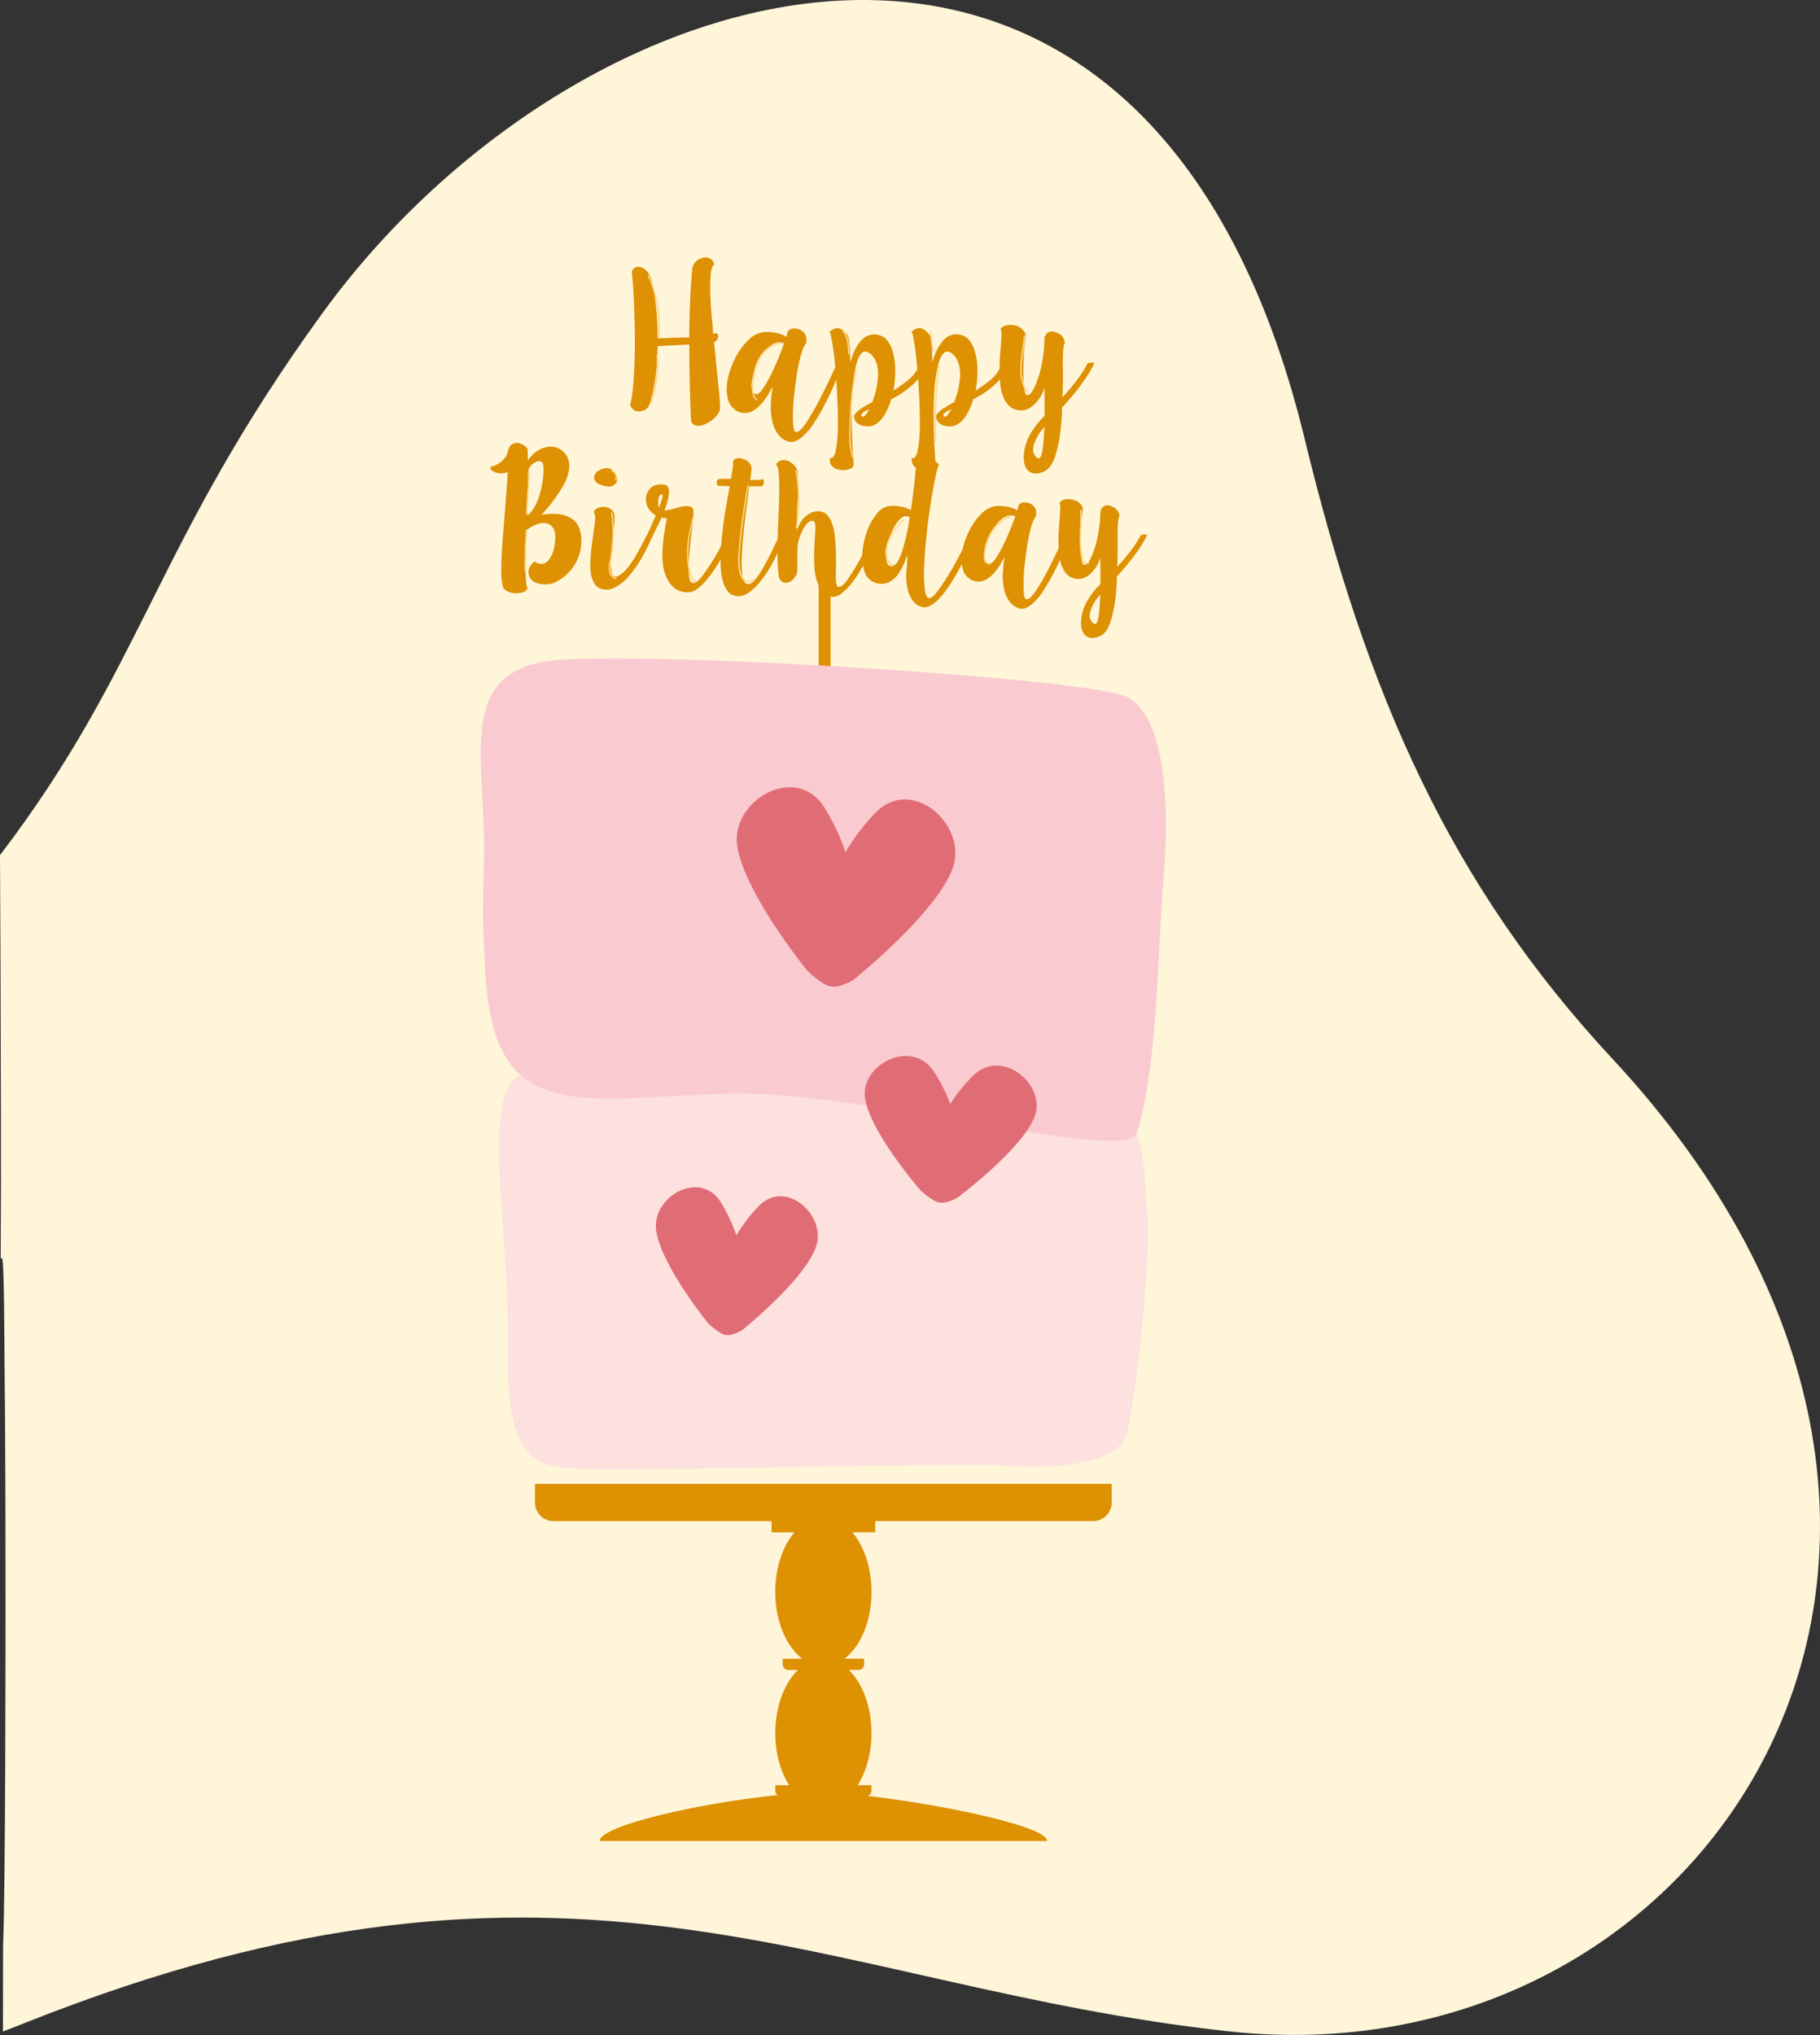 <svg id="Capa_1" data-name="Capa 1" xmlns="http://www.w3.org/2000/svg" xmlns:xlink="http://www.w3.org/1999/xlink" viewBox="0 0 897.79 1003.73"><rect x="0" y="0" width="897.79" height="1003.73" fill="#333333" stroke="none"/><defs><style>.cls-1{fill:none;}.cls-2{fill:#fff5d9;}.cls-3{clip-path:url(#clip-path);}.cls-4{fill:#dd9103;}.cls-5{fill:#fed88a;}.cls-6{fill:#fce1de;}.cls-6,.cls-7{fill-rule:evenodd;}.cls-7{fill:#f9cbd1;}.cls-8{fill:#e06d76;}</style><clipPath id="clip-path" transform="translate(0.16 -77.77)"><rect class="cls-1" x="236.99" y="204.77" width="338" height="781"/></clipPath></defs><path class="cls-2" d="M795.24,600C715,513.75,674.07,420.5,643.38,294.07,566-24.77,286.19,56.91,158.88,232.24,76,346.39,71,406.23-.16,499.54c.25,40.23.34,80.82.34,86.89,0,7.57.31,65.46,0,112l.67,0c1.08,0,1.16,45.4,1.22,50.37.46,40.54.48,81.09.5,121.63,0,11.44,0,139.1-1.21,166.74q0,21.3-.07,42.61,5.06-1.92,10.1-3.94c271.89-108.53,393.34-17.82,595.14,3.91C844.94,1105.47,1016.38,837.83,795.24,600Z" transform="translate(0.16 -77.77)"/><g class="cls-3"><path class="cls-4" d="M403.68,508.55h5.88V348.44h-5.88Z" transform="translate(0.16 -77.77)"/><path class="cls-4" d="M352.63,242.06c1,.12,1.49.61,1.49,1.47a2.5,2.5,0,0,1-.09.66,3.05,3.05,0,0,1-2,2.31c.05.67.14,1.33.25,2,.32,3.2.62,6.31.9,9.35q.9,8.36,1.48,14.55c.22,2.59.32,4.55.32,5.86a11.08,11.08,0,0,1-.08,1.73,5.56,5.56,0,0,1-1.06,2.15A11.26,11.26,0,0,1,352,284.2a15.25,15.25,0,0,1-4.64,2.89,8.11,8.11,0,0,1-3,.73,5,5,0,0,1-1.58-.25,4.58,4.58,0,0,1-1.24-.74,5.08,5.08,0,0,1-.83-1.49q-.48-10.84-.74-24.48c-.06-3.91-.08-7.74-.08-11.5v-1.65c-2.69.1-5.56.24-8.64.41q-3.69.16-7,.41-.15,6.21-.73,12.08a78,78,0,0,1-3.38,16.87.3.3,0,0,0-.08.16,4.79,4.79,0,0,1-2.63,2.57,6.24,6.24,0,0,1-2.38.48,5.93,5.93,0,0,1-1.73-.24,4,4,0,0,1-1.48-1.08,4.26,4.26,0,0,1-1.15-1.82,52,52,0,0,0,1.31-7.94c.33-3.25.57-6.86.74-10.83q.33-7.2.25-15.3t-.41-16q-.16-4.14-.41-8.11c-.16-2.65-.44-5.15-.66-7.52.6-1.66,1.62-2.48,3-2.48a5.26,5.26,0,0,1,1.57.25c2.3.77,4.06,2.83,5.26,6.2a106.23,106.23,0,0,1,1.89,11.49c.49,4,.8,8,.9,12,.06,1.81.08,3.61.08,5.36l1.9-.08q3.45-.16,6.9-.25l6.83-.16c0-3.31.05-6.56.16-9.77q.17-6.94.49-13.15t.91-11.22a6.17,6.17,0,0,1,1.22-2.72,6.24,6.24,0,0,1,2.34-1.83,7.36,7.36,0,0,1,3-.74,4.21,4.21,0,0,1,2.16.57,3.62,3.62,0,0,1,1.24,1.16,3.45,3.45,0,0,1,.74,1.82c-.9.59-1.48,2.35-1.72,5.28a94.31,94.31,0,0,0-.08,10.5q.07,3.31.41,7.11c.19,2.49.41,5,.66,7.61.11,1.22.19,2.46.25,3.73A8.26,8.26,0,0,0,352.63,242.06Z" transform="translate(0.16 -77.77)"/><path class="cls-4" d="M388.16,242.23c.32-1.6,1.4-2.4,3.2-2.4h.9A6,6,0,0,1,397.2,243a6,6,0,0,1,.48,2.07,5.63,5.63,0,0,1-.41,2.4q-1.39,1.45-2.79,7.19t-2.23,12.57q-.4,3-.73,5.86c-.17,1.95-.3,3.8-.42,5.62a72.86,72.86,0,0,0,0,8.36c.17,2.26.58,3.49,1.24,3.72,1.2.38,3-1.16,5.26-4.63a132.73,132.73,0,0,0,6.91-12q2.3-4.53,4.44-9t3.45-7.61a4.67,4.67,0,0,1,1.73-.33,7.55,7.55,0,0,1,1.64.17L412,266q-2.22,5.3-5,10.67a109,109,0,0,1-5.75,9.93,28.68,28.68,0,0,1-6.17,7,11,11,0,0,1-3.29,1.9,5.35,5.35,0,0,1-1.64.25,4.85,4.85,0,0,1-1.56-.25,9.3,9.3,0,0,1-4.53-3.06,14.66,14.66,0,0,1-2.63-4.71,28.77,28.77,0,0,1-1.31-10.67,73.07,73.07,0,0,1,.82-8.35,10.24,10.24,0,0,0-1.48,2.48,32.18,32.18,0,0,1-3.29,4.89,22.12,22.12,0,0,1-2.47,2.56,13.46,13.46,0,0,1-2.87,2,8.41,8.41,0,0,1-4,.83,7.64,7.64,0,0,1-4.43-1.65,8.69,8.69,0,0,1-2.64-3,13.46,13.46,0,0,1-1.23-4.05,15.65,15.65,0,0,1-.25-2.82,28,28,0,0,1,.83-6.44,41.22,41.22,0,0,1,3.71-9.67,32.39,32.39,0,0,1,5.92-8.11,13.15,13.15,0,0,1,7.16-4.05,12.62,12.62,0,0,1,2.22-.16,24.48,24.48,0,0,1,2.71.16,19.07,19.07,0,0,1,4.93,1.18,6.52,6.52,0,0,1,2,1.16C387.88,243.27,388.05,242.67,388.16,242.23Zm-3.79,4.39a6.53,6.53,0,0,0-3,.75,12.91,12.91,0,0,0-4.44,3.8,33.53,33.53,0,0,0-3.53,5.86,29.33,29.33,0,0,0-2.72,9.35q-.57,4.55,1.65,5.7,1.49.75,3.7-2.39a55.38,55.38,0,0,0,4.44-7.78,123.92,123.92,0,0,0,5-11.74c.44-1.16.8-2.18,1.07-3.06a5.15,5.15,0,0,0-2.22-.5Z" transform="translate(0.16 -77.77)"/><path class="cls-4" d="M453,258.53a7.71,7.71,0,0,1,2-.25,2.93,2.93,0,0,1,1.4.25,23.35,23.35,0,0,1-5.24,7.93,42.57,42.57,0,0,1-7.32,5.79q-2.19,1.32-4.37,2.48a37,37,0,0,1-2.87,6.95q-2.55,4.54-6.09,5.95a7.82,7.82,0,0,1-3,.42,7.94,7.94,0,0,1-3.78-.92,6.15,6.15,0,0,1-1.64-1.32,4.73,4.73,0,0,1-.91-2.15,2.27,2.27,0,0,1,.09-1,2.42,2.42,0,0,1,.49-.85,12.57,12.57,0,0,1,2.14-2,54.62,54.62,0,0,1,6.24-3.72c.44-1.22.88-2.51,1.32-3.91a43.93,43.93,0,0,0,1.4-7.28,20.28,20.28,0,0,0-.33-6.86,13.2,13.2,0,0,0-1.45-3.64,7.7,7.7,0,0,0-2.64-2.65q-5.1-3.23-7.31,11.41t-.17,44.25a3.2,3.2,0,0,1-2.39,1.82,9.18,9.18,0,0,1-2.71.41,13.94,13.94,0,0,1-1.45-.08,9.94,9.94,0,0,1-2.22-.58,6.08,6.08,0,0,1-1.81-1.24,4.31,4.31,0,0,1-1.07-1.74,5.66,5.66,0,0,1,0-2.39q1.65.57,2.55-2.57a48,48,0,0,0,1.15-8.6c.11-1.93.17-4,.16-6.28s0-4.58-.08-6.95q-.26-8.19-.9-16.54t-1.46-13.9l-.91-4.94a4.83,4.83,0,0,0-.82-2.23,5.9,5.9,0,0,1,3.88-2,3.09,3.09,0,0,1,1.24.25,8.8,8.8,0,0,1,4.19,3.91,40.46,40.46,0,0,1,.82,6.94c.05,2.7.11,4.55.17,5.54a13.49,13.49,0,0,0,.82-2.39A25.05,25.05,0,0,1,422.3,249a22.43,22.43,0,0,1,1.81-2.64,12.84,12.84,0,0,1,2.3-2.24,8.59,8.59,0,0,1,8.14-.66,7.66,7.66,0,0,1,3.13,2.48,14,14,0,0,1,2.13,4A30.73,30.73,0,0,1,441.44,260a49.87,49.87,0,0,1-.91,10.42q3.71-2.39,7.08-5A18.26,18.26,0,0,0,453,258.53Zm-25.82,21.75a8.5,8.5,0,0,0-2.05,1.41c-.45.43-.53.85-.25,1.24q.81,1.4,3-2c.27-.44.52-.88.74-1.32-.5.22-1,.43-1.4.65Z" transform="translate(0.16 -77.77)"/><path class="cls-4" d="M493.48,258.53a7.79,7.79,0,0,1,2-.25,2.78,2.78,0,0,1,1.39.25,23.3,23.3,0,0,1-5.26,7.94,42.5,42.5,0,0,1-7.31,5.79c-1.48.88-2.94,1.7-4.37,2.48a36.38,36.38,0,0,1-2.88,6.95q-2.55,4.53-6.09,5.95a7.82,7.82,0,0,1-3,.42,7.94,7.94,0,0,1-3.78-.92,6.15,6.15,0,0,1-1.64-1.32,4.73,4.73,0,0,1-.91-2.15,2.27,2.27,0,0,1,.09-1,2.34,2.34,0,0,1,.49-.85,12.57,12.57,0,0,1,2.14-2,57,57,0,0,1,6.24-3.72c.44-1.22.88-2.51,1.32-3.91a43.93,43.93,0,0,0,1.4-7.28,20.28,20.28,0,0,0-.33-6.86,13.27,13.27,0,0,0-1.48-3.64,7.58,7.58,0,0,0-2.63-2.65q-5.1-3.23-7.32,11.41t-.16,44.25a3.22,3.22,0,0,1-2.39,1.82,9.23,9.23,0,0,1-2.71.41,14.13,14.13,0,0,1-1.46-.08,10.08,10.08,0,0,1-2.22-.58,6.21,6.21,0,0,1-1.81-1.24,4.4,4.4,0,0,1-1.06-1.74,5.66,5.66,0,0,1,0-2.39q1.64.57,2.54-2.57a47.16,47.16,0,0,0,1.15-8.6c.12-1.93.17-4,.17-6.28s0-4.58-.11-6.94q-.25-8.19-.91-16.54t-1.45-13.9l-.83-5a4.79,4.79,0,0,0-.83-2.23,5.92,5.92,0,0,1,3.89-2,3.08,3.08,0,0,1,1.23.25,8.78,8.78,0,0,1,4.2,3.91,40.46,40.46,0,0,1,.82,6.94c.05,2.7.11,4.55.16,5.54a12.73,12.73,0,0,0,.82-2.39,25.66,25.66,0,0,1,2.22-4.89,23.71,23.71,0,0,1,1.81-2.64,12.9,12.9,0,0,1,2.31-2.24,8.56,8.56,0,0,1,8.13-.66,7.53,7.53,0,0,1,3.13,2.48,14,14,0,0,1,2.14,4A31,31,0,0,1,482,260a50.54,50.54,0,0,1-.9,10.42q3.69-2.39,7.07-5A18.06,18.06,0,0,0,493.48,258.53Zm-25.81,21.75a8.76,8.76,0,0,0-2.06,1.41c-.44.43-.52.85-.25,1.24q.83,1.4,3-2c.28-.44.52-.88.75-1.32-.5.22-1,.43-1.4.65Z" transform="translate(0.16 -77.77)"/><path class="cls-4" d="M505.82,243.4q-.42,3.3-.74,6.86c-.16,2.37-.28,4.69-.33,6.95a84.69,84.69,0,0,0,.17,10.92c.27,3,.81,4.54,1.63,4.54q1.79.09,3.74-4.22a49.62,49.62,0,0,0,3.26-10.17q.66-3.3,1.06-6.7a54.65,54.65,0,0,0,.42-6.53,5.61,5.61,0,0,1,.57-2,3.4,3.4,0,0,1,1.23-1.24q2.14-1.23,5.11.42a5.71,5.71,0,0,1,3.2,4.88c-.27.11-.48.55-.57,1.32s-.23,1.77-.33,3c-.12,2.37-.14,5.41-.09,9.1s0,7.75-.16,12a10.32,10.32,0,0,1-.08,1.24c.87-1,1.77-2,2.72-3.06q2.86-3.3,5.42-6.78a47.11,47.11,0,0,0,4.27-7,11.47,11.47,0,0,1,1.65-.33,3.92,3.92,0,0,1,1.73.25,53.65,53.65,0,0,1-4.61,7.94q-2.72,3.9-5.67,7.53-2.88,3.39-5.68,6.53V281q-.24,4.31-.66,8.44a65.78,65.78,0,0,1-2.71,13.31q-1.89,5.79-5.43,7.52a9.88,9.88,0,0,1-4.15,1.08h-.41a5.18,5.18,0,0,1-3.26-1.41q-2.46-2.24-2.29-7.36a24.44,24.44,0,0,1,3.43-11,43.24,43.24,0,0,1,6.84-8.68q.09-4.4,0-8.27v-5.8a18.21,18.21,0,0,1-1.72,4.13,19.34,19.34,0,0,1-3.88,4.8,11,11,0,0,1-2.72,1.74,6.88,6.88,0,0,1-3,.66,8.93,8.93,0,0,1-5.43-1.58,10.5,10.5,0,0,1-3.28-4.39,19.73,19.73,0,0,1-1.73-6.34,65.66,65.66,0,0,1-.41-7.28v-.25c0-1.66,0-3.28.09-4.88s.21-3.19.32-4.63q.33-4.14.49-7.11c.11-1.93-.05-3.09-.49-3.48.72-1.37,2.26-2.09,4.64-2.15h.08a7.81,7.81,0,0,1,7.12,3.39A4.41,4.41,0,0,1,505.82,243.4Zm5.26,50.69q-2.55,5.13-1.15,7.61t2.55,2.07c.65-.28,1.16-1.44,1.56-3.48a68.23,68.23,0,0,0,.73-7.28c.12-1.48.2-3.05.26-4.71a27.13,27.13,0,0,0-3.95,5.78Z" transform="translate(0.16 -77.77)"/><path class="cls-4" d="M250.41,300.27a5,5,0,0,1,1.07-2.48,3.36,3.36,0,0,1,1.69-1.23,4.07,4.07,0,0,1,1.54-.31,6,6,0,0,1,2.38.54,6.58,6.58,0,0,1,3,2.39c.05.62.08,1.4.08,2.33s.08,2,.08,3.47a13.48,13.48,0,0,1,4.22-4.48,12.61,12.61,0,0,1,6.46-2.39,9,9,0,0,1,7.22,2.86,8.84,8.84,0,0,1,2.15,3.86,11.65,11.65,0,0,1,.24,4.4,23.11,23.11,0,0,1-3.54,9.19,69.75,69.75,0,0,1-5.61,8.12c-1,1.24-1.87,2.29-2.69,3.17l-1.69,2a32,32,0,0,1,5.61-.49,16.45,16.45,0,0,1,7.23,1.32,10.42,10.42,0,0,1,3.39,2.16,8.52,8.52,0,0,1,2.31,3.56,19.3,19.3,0,0,1,1.08,6.35,22.83,22.83,0,0,1-12.07,19.95,12.39,12.39,0,0,1-11.68,0,6,6,0,0,1-2.31-4.1c-.3-1.8.67-3.74,2.91-5.8a5.87,5.87,0,0,0,3,1.23,3.63,3.63,0,0,0,2.46-.54,5.68,5.68,0,0,0,2.08-2.08,14.31,14.31,0,0,0,1.54-3.08,22.69,22.69,0,0,0,1.15-6.73,9.73,9.73,0,0,0-.84-5q-2.24-3.48-6.84-2.47a15.8,15.8,0,0,0-6.38,3.25c-.16,4.07-.28,7.93-.39,11.59-.15,4.64-.18,8.43-.07,11.37a35.63,35.63,0,0,0,.3,3.86c.16,1,.39,1.55.7,1.7a3.83,3.83,0,0,1-2.77,2.24,9.27,9.27,0,0,1-2.77.39c-.51,0-1.05,0-1.61-.07a9.9,9.9,0,0,1-2.91-.93,5.94,5.94,0,0,1-2.08-1.78,30,30,0,0,1-.92-8q0-5.19.39-11.75.22-3.48.53-7.27l.62-7.58q.48-5.94.92-11.75t.69-10.74a7.59,7.59,0,0,1-8.15-1,1.13,1.13,0,0,1-.27-.34,1.3,1.3,0,0,1-.11-.43.68.68,0,0,1,.08-.31,1.41,1.41,0,0,1,.3-.46,1.55,1.55,0,0,1,.46-.31c.87.05,2.26-.6,4.15-1.95A9,9,0,0,0,250.41,300.27Zm9.84,22.34q-.17,4.72-.32,9.36l.32-.24a9.54,9.54,0,0,0,2.07-2.09,17.58,17.58,0,0,0,2.38-4.17,37,37,0,0,0,1.69-5,44.9,44.9,0,0,0,1.54-9.2c.15-2.93,0-4.69-.54-5.26q-1.38-1.62-3.92,0a6.67,6.67,0,0,0-3.12,3.94Q260.4,315.89,260.25,322.61Z" transform="translate(0.16 -77.77)"/><path class="cls-4" d="M303,332.89a38,38,0,0,1-.23,4.89q-.39,3.32-.84,7.19c-.16,1.34-.31,2.7-.47,4.1s-.2,2.65-.3,3.94a36.8,36.8,0,0,0,.15,6c.15,1.7.64,2.7,1.46,3a2.89,2.89,0,0,0,2.61-.46,12.89,12.89,0,0,0,2.91-2.4,48,48,0,0,0,5.61-8q2.85-4.95,4.92-9.28a12,12,0,0,1,1.46-.23,2.48,2.48,0,0,1,1.38.46,62.44,62.44,0,0,1-2.69,6,69.3,69.3,0,0,1-3.69,6.64,45.83,45.83,0,0,1-2.84,4.18,43,43,0,0,1-3.08,3.78,23.46,23.46,0,0,1-6.31,4.89,9,9,0,0,1-4.08,1,8.67,8.67,0,0,1-2.53-.38,5.81,5.81,0,0,1-3.4-2.63,12.62,12.62,0,0,1-1.62-4.49,28.39,28.39,0,0,1-.38-4.79,10.8,10.8,0,0,1,.08-1.39q.07-3.33.48-6.73.76-6.34,1.54-11.59t-.46-6q.54-2.25,3.69-2.71c.41-.05.82-.07,1.23-.08a5.71,5.71,0,0,1,2.16.36,5.55,5.55,0,0,1,1.86,1.16,3.63,3.63,0,0,1,1.08,1.46A7,7,0,0,1,303,332.89ZM304.37,314v.23a3.28,3.28,0,0,1-1.31,2.4,4.3,4.3,0,0,1-2.69,1.16h-.15a12.74,12.74,0,0,1-4.62-1.16,3.67,3.67,0,0,1-2.69-3.17v-.23a3.93,3.93,0,0,1,2.15-3.25,8.44,8.44,0,0,1,4.16-1.32h.23a4.61,4.61,0,0,1,3.3,1.78A6.62,6.62,0,0,1,304.37,314Z" transform="translate(0.16 -77.77)"/><path class="cls-4" d="M327.66,329.57a8.27,8.27,0,0,0,2.15-.31c1.45-.31,3-.7,4.61-1.16a12.94,12.94,0,0,1,4.37-.69,4.6,4.6,0,0,1,1.76.31,2.79,2.79,0,0,1,1.23,1.15q.39,1.15-.15,6.11c-.36,3.29-.82,6.91-1.23,10.83-.36,3.14-.61,6.18-.77,9.12a31.44,31.44,0,0,0,.16,7.19,5.5,5.5,0,0,0,.69,2.4,1.36,1.36,0,0,0,.49.6,1.31,1.31,0,0,0,.74.24q2,0,5.07-4.17,3.23-4.41,6-9.12,1.94-3.33,3.45-6.42t2.31-4.88a8,8,0,0,1,1.45-.16,4.51,4.51,0,0,1,1.46.24,100.36,100.36,0,0,1-4.53,9.76A71.88,71.88,0,0,1,349.85,362a32.47,32.47,0,0,1-5.39,5.72,8.52,8.52,0,0,1-5.3,2.24h-.07q-7.69-.07-11-8.66t.77-27.9a22.15,22.15,0,0,1-2.69-.31c-.57,1.24-1.15,2.47-1.77,3.71q-2.46,4.88-3.15,6.57c-.62.1-1.15.18-1.61.23a3.86,3.86,0,0,1-1.46-.31c.51-1,1.18-2.34,2-4.09s1.59-3.61,2.46-5.57c.26-.57.48-1.11.69-1.62a13.13,13.13,0,0,1-2.22-1.78,8.12,8.12,0,0,1-1.89-2.67,8.35,8.35,0,0,1-.73-3.19,7.51,7.51,0,0,1,2-5.6,6.24,6.24,0,0,1,2.76-1.69,7.41,7.41,0,0,1,2.46-.39,13.24,13.24,0,0,1,1.54.08q2.61.38,2.61,3.41a24.65,24.65,0,0,1-1.38,7c-.32.82-.63,1.65-.92,2.47Zm-1.24-7.89c-1.12-.15-1.74,1-1.84,3.42a8.49,8.49,0,0,0,.31,3.09c.35-.92.69-1.83,1-2.71C326.76,323,326.94,321.74,326.42,321.68Z" transform="translate(0.16 -77.77)"/><path class="cls-4" d="M375.85,314a1.88,1.88,0,0,1,.63.71,1.91,1.91,0,0,1,.22.91.27.27,0,0,1,0,.13.21.21,0,0,1-.06.1,2.05,2.05,0,0,1-.29,1.05,2,2,0,0,1-.79.73h-6.07q-.54,3.94-1.23,9.12-1,7.28-1.69,14.54-.62,6-.85,11.36a55.46,55.46,0,0,0,.31,8.74,11.82,11.82,0,0,0,.85,3,2.22,2.22,0,0,0,.53.85,2.37,2.37,0,0,0,.85.54q2.22.69,5.15-3.42a74.63,74.63,0,0,0,5.61-9.59q1.53-2.93,2.84-5.79c.93-1.91,1.75-3.63,2.46-5.18a10.31,10.31,0,0,1,1.46-.23,2.83,2.83,0,0,1,1.46.46q-1.85,4.49-5.23,11.36a60.57,60.57,0,0,1-7.77,12,23.38,23.38,0,0,1-6,5.27,8.52,8.52,0,0,1-4.15,1.15,7.45,7.45,0,0,1-2.15-.31,6,6,0,0,1-3.08-2.08,13,13,0,0,1-2.07-3.71,34.15,34.15,0,0,1-1.46-10.28v-1.09c0-3.94.23-7.89.64-11.81q.84-8.35,2.3-16.39c.56-3.19,1.08-6.05,1.54-8.58l-5-.16c-.92.11-1.38-.39-1.38-1.46v-.16c.05-1.13.46-1.72,1.23-1.78,1.13,0,2.23-.07,3.31-.07.82,0,1.64,0,2.45.07a11.58,11.58,0,0,1,.23-1.31c.32-1.9.54-3.48.7-4.72a4.61,4.61,0,0,0,0-2.16,2.59,2.59,0,0,1,.45-1,3.26,3.26,0,0,1,.78-.7,3.84,3.84,0,0,1,1.76-.39,7,7,0,0,1,2.91.77,5.25,5.25,0,0,1,3.31,3.87,9.64,9.64,0,0,1-.08,2c-.15,1.13-.33,2.53-.54,4.18h.93c1.18,0,2.2,0,3.07-.08A4.13,4.13,0,0,0,375.85,314Z" transform="translate(0.16 -77.77)"/><path class="cls-4" d="M382.54,306.85a6.56,6.56,0,0,1,2.07-1.78,5.21,5.21,0,0,1,1.95-.38h.38a7,7,0,0,1,4,1.95,7.88,7.88,0,0,1,2.42,3.63q.32,8.5-.07,15.08t-.39,13.84c.2-.52.69-1.55,1.45-3.1a12.49,12.49,0,0,1,3.54-4.17,11.77,11.77,0,0,1,2.77-1.55,8.27,8.27,0,0,1,3.46-.38,5.69,5.69,0,0,1,3.84,1.85,11.92,11.92,0,0,1,2.39,4.25,29.55,29.55,0,0,1,1.3,6.11c.25,2.28.42,4.6.49,7q.15,6.57,0,12c-.11,3.66.28,5.64,1.15,5.95q1.6.63,4.61-3.47,3.12-4.5,5.77-9.28,1.91-3.42,3.45-6.57t2.31-4.88a5.64,5.64,0,0,1,1.45-.38,2.42,2.42,0,0,1,1.54.61c-.56,1.3-1.46,3.24-2.69,5.8a90.42,90.42,0,0,1-4.22,8c-.82,1.44-1.69,2.89-2.62,4.33s-1.85,2.75-2.77,3.94a29,29,0,0,1-5.53,5.49,6.43,6.43,0,0,1-3.77,1.4,4.51,4.51,0,0,1-1.46-.24,8.15,8.15,0,0,1-4.18-2.93,14.85,14.85,0,0,1-2.41-4.8,26.11,26.11,0,0,1-1.16-6.25q-.22-3.42-.15-6.81.15-6.25.54-11.23t-1.12-5.18c-1.17-.16-2.28.44-3.35,1.77a19.63,19.63,0,0,0-2.67,4.8,18.59,18.59,0,0,0-1.14,3.55,12.41,12.41,0,0,0-.46,3q-.07,4.1-.15,12.2a7.62,7.62,0,0,1-2.48,3.87,4.37,4.37,0,0,1-3.8,1.31,3.11,3.11,0,0,1-1.56-.77,4.74,4.74,0,0,1-1.16-1.78,69.23,69.23,0,0,1-.69-11.51q0-6.88.23-14.08.17-3.78.31-7.42c.1-2.43.18-4.77.23-7,.1-4.12,0-7.64-.15-10.58S383.36,307.42,382.54,306.85Z" transform="translate(0.16 -77.77)"/><path class="cls-4" d="M450,323.31q.86-6.57,1.31-11.37l.54-5.72a7.78,7.78,0,0,1,1.77-3.09,3,3,0,0,1,2.07-.93h.22a5.81,5.81,0,0,1,3.85,1.7q2.07,1.86,3.3,3.09a5.09,5.09,0,0,0-.77,2c-.36,1.18-.74,2.73-1.15,4.64q-1.08,5.4-2.38,13.67t-2.08,16.85c-.25,2.47-.49,4.88-.61,7.26s-.28,4.7-.39,6.81a72.54,72.54,0,0,0,.31,9.89c.31,2.68.92,4.2,1.85,4.56,1.12.42,2.81-.95,5.07-4.09s4.59-6.79,7-10.92q2.31-4.17,4.46-8.28t3.54-7a4.06,4.06,0,0,1,1.61-.39,5,5,0,0,1,1.53.39c-1,2.11-2.25,4.77-3.83,8s-3.3,6.45-5.16,9.76a82.89,82.89,0,0,1-5.76,9.05,27.54,27.54,0,0,1-6,6.34,10.68,10.68,0,0,1-3.23,1.63,5.79,5.79,0,0,1-1.31.15,4.64,4.64,0,0,1-1.69-.31,8.2,8.2,0,0,1-4-3,15.19,15.19,0,0,1-2.23-4.64,28.15,28.15,0,0,1-.84-10.05,74,74,0,0,0,.38-7.73c-.1.3-.28.77-.54,1.39a22.34,22.34,0,0,1-.84,2.24,32.9,32.9,0,0,1-2.62,5,12.58,12.58,0,0,1-4.07,4.17,9.36,9.36,0,0,1-3.54,1.31,8.92,8.92,0,0,1-4.37-.53q-4.21-1.56-5.46-6.58a25.36,25.36,0,0,1-.76-6.26,29.85,29.85,0,0,1,.38-4.72,45.26,45.26,0,0,1,1.07-5q.76-2.48,1.69-4.8a29.8,29.8,0,0,1,4.54-7.19,9.12,9.12,0,0,1,5.76-3.24,17.68,17.68,0,0,1,4.3.07,17.12,17.12,0,0,1,4.77,1.24,8.84,8.84,0,0,1,1.46.77Q449.63,326.25,450,323.31Zm-6.38,10.74a20.87,20.87,0,0,0-4.07,6.57c-.48,1.13-.89,2.32-1.31,3.56a33,33,0,0,0-.84,3.7,19.56,19.56,0,0,0-.31,5.86c.15,1.71.74,2.76,1.77,3.17a2.09,2.09,0,0,0,1,.16,2,2,0,0,0,.95-.31,5.63,5.63,0,0,0,1.77-1.86,28.69,28.69,0,0,0,2.84-7.11q1.31-4.56,2.38-10c.26-1.59.52-3.22.77-4.88a.18.18,0,0,0-.07-.05l-.08,0c-1.6-.91-3.19-.51-4.79,1.19Z" transform="translate(0.16 -77.77)"/><path class="cls-4" d="M502.07,327.87a2.67,2.67,0,0,1,3-2.24h.86a5.66,5.66,0,0,1,4.62,2.92,6,6,0,0,1,.46,2,5.38,5.38,0,0,1-.39,2.24q-1.31,1.39-2.61,6.72t-2.08,11.76c-.26,1.85-.48,3.68-.69,5.48s-.28,3.56-.38,5.26a63.6,63.6,0,0,0,0,7.81c.15,2.12.53,3.28,1.15,3.48q1.69.54,4.92-4.32t6.46-11.23q2.14-4.24,4.14-8.42c1.3-2.79,2.37-5.16,3.23-7.12a4.32,4.32,0,0,1,1.62-.31,8,8,0,0,1,1.54.15l-3.55,8.12q-2.07,5-4.68,10a100.73,100.73,0,0,1-5.39,9.27,26.52,26.52,0,0,1-5.76,6.58,10.59,10.59,0,0,1-3.07,1.77,5.37,5.37,0,0,1-1.54.23,4.25,4.25,0,0,1-1.46-.23,8.73,8.73,0,0,1-4.23-2.86,13.78,13.78,0,0,1-2.46-4.39,27,27,0,0,1-1.23-10,70.24,70.24,0,0,1,.77-7.81,9.59,9.59,0,0,0-1.39,2.32,29.83,29.83,0,0,1-3.07,4.56,20.86,20.86,0,0,1-2.3,2.4,13,13,0,0,1-2.69,1.85,7.79,7.79,0,0,1-3.77.77,7.15,7.15,0,0,1-4.15-1.54,8,8,0,0,1-2.46-2.79,12.45,12.45,0,0,1-1.15-3.78,14.54,14.54,0,0,1-.24-2.63,26.1,26.1,0,0,1,.77-6,38.62,38.62,0,0,1,3.46-9.05,29.88,29.88,0,0,1,5.53-7.58,12.21,12.21,0,0,1,6.69-3.78,11.11,11.11,0,0,1,2.07-.16,21.52,21.52,0,0,1,2.54.16,17.39,17.39,0,0,1,4.61,1.08,6,6,0,0,1,1.85,1.08C501.81,328.85,502,328.28,502.07,327.87Zm-3.54,4.1a6.11,6.11,0,0,0-2.77.69,12,12,0,0,0-4.15,3.56,31.53,31.53,0,0,0-3.31,5.49,27.39,27.39,0,0,0-2.53,8.73q-.54,4.26,1.53,5.34c.93.46,2.08-.29,3.47-2.24a51.26,51.26,0,0,0,4.15-7.27,115.33,115.33,0,0,0,4.69-11c.42-1.08.75-2,1-2.86A4.75,4.75,0,0,0,498.53,332Z" transform="translate(0.16 -77.77)"/><path class="cls-4" d="M534,329q-.39,3.09-.69,6.42c-.15,2.22-.26,4.39-.31,6.49a80.92,80.92,0,0,0,.16,10.21c.25,2.84.76,4.25,1.52,4.25,1.11.05,2.29-1.26,3.51-3.94a49,49,0,0,0,3.05-9.51q.6-3.09,1-6.27a51.76,51.76,0,0,0,.38-6.1,5.46,5.46,0,0,1,.54-1.86,3.12,3.12,0,0,1,1.15-1.16q2-1.16,4.77.39a5.31,5.31,0,0,1,2.13,1.86,5.45,5.45,0,0,1,.89,2.7c-.26.1-.44.52-.54,1.24s-.21,1.65-.31,2.78c-.11,2.22-.13,5.05-.08,8.5s-.05,7.24-.15,11.23a8.77,8.77,0,0,1-.08,1.15l2.54-2.86q2.69-3.09,5.07-6.34a46,46,0,0,0,4-6.49,10,10,0,0,1,1.54-.32,3.7,3.7,0,0,1,1.61.24,50.77,50.77,0,0,1-4.3,7.42q-2.55,3.63-5.31,7-2.68,3.17-5.3,6.11v2q-.22,4-.62,7.89a62.13,62.13,0,0,1-2.53,12.44q-1.77,5.42-5.08,7a9.23,9.23,0,0,1-3.88,1h-.38a4.83,4.83,0,0,1-3.05-1.31q-2.29-2.08-2.13-6.88A22.92,22.92,0,0,1,536.24,374a40.72,40.72,0,0,1,6.41-8.12q.08-4.1,0-7.73v-5.42a17,17,0,0,1-1.61,3.87,18,18,0,0,1-3.62,4.48,9.65,9.65,0,0,1-2.53,1.62,6.2,6.2,0,0,1-2.77.62,8.33,8.33,0,0,1-5.07-1.46,9.74,9.74,0,0,1-3.07-4.1,18.09,18.09,0,0,1-1.62-6A59.54,59.54,0,0,1,522,345v-.23c0-1.54,0-3.06.08-4.56s.2-3,.31-4.32c.2-2.58.36-4.8.46-6.66s-.05-2.88-.46-3.24c.67-1.3,2.11-2,4.33-2h.1a8.2,8.2,0,0,1,5.42,1.78,7.75,7.75,0,0,1,1.23,1.39A4,4,0,0,1,534,329Zm4.92,47.39c-1.59,3.19-2,5.57-1.08,7.11s1.67,2.2,2.39,2,1.1-1.35,1.46-3.25a65.05,65.05,0,0,0,.67-6.82c.1-1.4.18-2.86.23-4.4A25.72,25.72,0,0,0,538.88,376.34Z" transform="translate(0.16 -77.77)"/><path class="cls-5" d="M385.3,246.66c-4.54.28-8.44,3.28-10.78,7.07-2.77,4.46-3.49,9.94-3.7,15.09-.1,2.27.1,4.88,2.06,6.35.37.28.74-.36.36-.64-1.64-1.23-1.76-3.56-1.7-5.45a44.89,44.89,0,0,1,.78-7.32c.88-4.51,2.8-8.89,6.48-11.78a11.84,11.84,0,0,1,6.5-2.59C385.78,247.37,385.78,246.63,385.3,246.66Z" transform="translate(0.16 -77.77)"/><path class="cls-5" d="M415.51,241.2c2.47,3.07,2.57,7.28,2.64,11a.35.35,0,0,0,.1.26.36.36,0,0,0,.52,0,.35.35,0,0,0,.1-.26c-.06-4-.24-8.3-2.84-11.56C415.73,240.32,415.22,240.83,415.51,241.2Z" transform="translate(0.16 -77.77)"/><path class="cls-5" d="M421.76,260.28a109.11,109.11,0,0,0-2.4,17.63c-.2,3-.33,5.93-.48,8.9a83.64,83.64,0,0,0-.09,8.38,27.59,27.59,0,0,0,1.89,9.11c.18.43.88.24.7-.19-2.14-5.15-2.05-10.83-1.82-16.31.26-5.86.49-11.72,1.19-17.54a87.7,87.7,0,0,1,1.7-9.78c.11-.46-.6-.65-.7-.19Z" transform="translate(0.16 -77.77)"/><path class="cls-5" d="M462.55,258.39a241.41,241.41,0,0,0-1.71,28.83c0,2.71,0,5.42.14,8.13a.36.36,0,1,0,.72,0,242.05,242.05,0,0,1,.75-28.88q.35-4.05.83-8.08C463.33,257.9,462.61,257.9,462.55,258.39Z" transform="translate(0.16 -77.77)"/><path class="cls-5" d="M319.47,213.94a60.8,60.8,0,0,1,4.79,30.36c0,.49.69.47.73,0a61.45,61.45,0,0,0-4.89-30.75c-.19-.43-.81-.06-.63.37Z" transform="translate(0.16 -77.77)"/><path class="cls-5" d="M323.69,252.81A59.12,59.12,0,0,1,322,271.59c-.44,1.73-1,3.45-1.57,5.14-.16.44.54.64.7.19a59.9,59.9,0,0,0,3.44-18.65c0-1.82,0-3.64-.13-5.46,0-.49-.76-.49-.72,0Z" transform="translate(0.16 -77.77)"/><path class="cls-5" d="M504.86,243.4c-.37,7.61-3.06,15.3-1,22.88a15.54,15.54,0,0,0,2.52,5.19c.27.37.9,0,.62-.37-4.51-6.05-3.19-14.07-2.16-21,.32-2.22.62-4.45.73-6.69,0-.49-.7-.49-.73,0Z" transform="translate(0.16 -77.77)"/><path class="cls-5" d="M458.67,241.67a80.64,80.64,0,0,0,1,9.17c.08.46.78.27.7-.19a77.32,77.32,0,0,1-1-9A.37.37,0,1,0,458.67,241.67Z" transform="translate(0.16 -77.77)"/><path class="cls-5" d="M260.61,309.83,259.29,331c0,.48.7.48.73,0l1.3-21.13c0-.49-.7-.49-.73,0Z" transform="translate(0.16 -77.77)"/><path class="cls-5" d="M259.23,339.17a197.94,197.94,0,0,0-.62,20.23.37.37,0,0,0,.63.26.4.4,0,0,0,.1-.26,197.94,197.94,0,0,1,.62-20.23C260,338.68,259.27,338.68,259.23,339.17Z" transform="translate(0.16 -77.77)"/><path class="cls-5" d="M301.31,330.73a72.63,72.63,0,0,1,.48,14.29,68.61,68.61,0,0,1-.83,7.29c-.37,2.26-1.12,4.61-.81,6.92a4.79,4.79,0,0,0,3.4,4.22c.45.09.65-.61.19-.71-1.83-.39-2.79-2.29-2.91-4a13.11,13.11,0,0,1,.33-3.42c.21-1.1.42-2.21.6-3.31a73.48,73.48,0,0,0,.89-13.5,74.47,74.47,0,0,0-.62-7.75c-.07-.46-.79-.49-.73,0Z" transform="translate(0.16 -77.77)"/><path class="cls-5" d="M301.51,310.3a3.2,3.2,0,0,1,1,.65,3.14,3.14,0,0,1,.77,3.41.33.33,0,0,0,0,.26.38.38,0,0,0,.15.22.32.32,0,0,0,.27,0,.36.36,0,0,0,.22-.16,3.94,3.94,0,0,0,.28-1.52A3.93,3.93,0,0,0,303,310.4a3.72,3.72,0,0,0-1.31-.82c-.44-.14-.63.56-.19.71Z" transform="translate(0.16 -77.77)"/><path class="cls-5" d="M341.61,332.65c-2.39,8.79-4.07,18.24-1.9,27.26.49,2,1.26,4,3,5.21.38.27.74-.37.36-.63a7.63,7.63,0,0,1-2.61-4.58,35.78,35.78,0,0,1-1-6.51,53.74,53.74,0,0,1,1.07-13.21c.48-2.47,1.07-4.91,1.73-7.34a.26.26,0,0,0,0-.15.28.28,0,0,0,0-.13.33.33,0,0,0-.09-.11l-.13-.07h-.14a.34.34,0,0,0-.14.05.31.31,0,0,0-.11.09.52.52,0,0,0-.06.13Z" transform="translate(0.16 -77.77)"/><path class="cls-5" d="M368.52,317.36q-2.2,12.08-3.57,24.32a120.15,120.15,0,0,0-1,12.13,29.9,29.9,0,0,0,.49,5.82,7.44,7.44,0,0,0,.88,2.41,17.56,17.56,0,0,0,1.16,1.95,3.4,3.4,0,0,0,3.26,1,4.2,4.2,0,0,0,2.67-1.35c.28-.38-.35-.75-.62-.38a3.55,3.55,0,0,1-2.15,1,2.6,2.6,0,0,1-2.71-.94c-.4-.63-.77-1.32-1.13-2a7.5,7.5,0,0,1-.75-2.48,29.6,29.6,0,0,1-.36-5.64c.06-3.79.52-7.58.93-11.35s.91-7.71,1.45-11.55q.94-6.44,2.11-12.84c.08-.46-.62-.66-.7-.19Z" transform="translate(0.16 -77.77)"/><path class="cls-5" d="M392.21,310a80.48,80.48,0,0,1,1,21.47c-.18,2.06-.44,4.1-.77,6.14-.08.45.62.65.7.19a81.26,81.26,0,0,0,.64-21.86q-.33-3.09-.89-6.13c-.08-.47-.79-.27-.71.19Z" transform="translate(0.16 -77.77)"/><path class="cls-5" d="M445.39,333.94a32.08,32.08,0,0,0-6.68,8.55,19.73,19.73,0,0,0-1.8,5,11.62,11.62,0,0,0,0,5.62,5.22,5.22,0,0,0,3.67,3.8c.45.11.65-.6.19-.7a4.56,4.56,0,0,1-3.16-3.29,11.47,11.47,0,0,1,.06-5.37,22.36,22.36,0,0,1,4.39-8.91,37.82,37.82,0,0,1,3.89-4.21c.34-.33-.17-.84-.52-.52Z" transform="translate(0.16 -77.77)"/><path class="cls-5" d="M498.07,332.2a18.1,18.1,0,0,0-9,7.16,25.91,25.91,0,0,0-4,12.39,4.9,4.9,0,0,0,.66,3.31,2.46,2.46,0,0,0,1.14.9,2.4,2.4,0,0,0,1.45.12.39.39,0,0,0,.2-.18.36.36,0,0,0,0-.27.35.35,0,0,0-.41-.26,1.88,1.88,0,0,1-2.09-1.24,6.3,6.3,0,0,1-.18-3,27.62,27.62,0,0,1,1.22-5.9,20.49,20.49,0,0,1,6-9.27,15.83,15.83,0,0,1,5.24-3c.44-.15.25-.86-.19-.71Z" transform="translate(0.16 -77.77)"/><path class="cls-5" d="M532.61,329.47c.29,4.19-.05,8.38-.16,12.57a56.51,56.51,0,0,0,.13,6.24,24.35,24.35,0,0,0,1.1,5.92,2.66,2.66,0,0,0,.54,1.09,2.78,2.78,0,0,0,1,.74,1.57,1.57,0,0,0,1.07,0,1.6,1.6,0,0,0,.87-.64.78.78,0,0,0,0-.14.61.61,0,0,0,0-.14.54.54,0,0,0-.07-.13.32.32,0,0,0-.1-.1.35.35,0,0,0-.28,0,.34.34,0,0,0-.22.17c-.4.65-1.31.27-1.67-.2a5.89,5.89,0,0,1-.82-2.29,31.42,31.42,0,0,1-.76-5.54c-.2-3.72.07-7.45.19-11.17.06-2.12.08-4.24-.07-6.35,0-.49-.76-.49-.73,0Z" transform="translate(0.16 -77.77)"/><path class="cls-6" d="M492.18,800.48c-36.75-1-174.95,2.84-201.41,1.9s-41.16-1-40.43-60.74-12.5-116.73,3.7-131.92,216.85-6.64,265.36-.94,44,43.61,46.25,65.44-4.78,89.21-9.93,110.56-63.51,15.7-63.51,15.7Z" transform="translate(0.16 -77.77)"/><path class="cls-7" d="M359.1,617.17c-74,2.22-115.63,16.11-119.8-59.34-1.75-31.78-1.21-29.82-.72-56.89.92-50.15-14.89-93.56,36.61-97.65s262.28,9,280.66,18.27,21.21,52.23,18,89.07-2.56,91.9-13.29,126.2c-4.7,15-138.56-21.55-201.45-19.65Z" transform="translate(0.16 -77.77)"/><path class="cls-4" d="M263.74,809.67v9.19a9.15,9.15,0,0,0,.7,3.5,9.28,9.28,0,0,0,2,3,9.14,9.14,0,0,0,3,2,9,9,0,0,0,3.48.69H380.46v5.53h11.3c-5.76,6.69-9.48,17.35-9.48,29.35,0,14.52,5.45,27.07,13.36,33h-9.71v2.76a2.77,2.77,0,0,0,2.74,2.75h4.85c-6.74,6.47-11.23,18-11.23,31.18,0,10,2.6,19,6.8,25.68h-6.8V961a2.83,2.83,0,0,0,.29,1.21,2.93,2.93,0,0,0,.79,1c-37.55,3.73-87.7,15-87.7,22.59H516.35c0-7.33-52.69-18.11-88.4-22.2a2.77,2.77,0,0,0,1.77-2.56v-2.76h-6.79c4.19-6.62,6.8-15.68,6.8-25.68,0-13.18-4.49-24.71-11.22-31.18h4.85a2.71,2.71,0,0,0,1.93-.81,2.75,2.75,0,0,0,.8-1.94V895.9h-9.71c7.91-5.94,13.37-18.49,13.37-33,0-12-3.73-22.66-9.48-29.35h11.3V828H539.14a9.08,9.08,0,0,0,6.44-2.68,9.2,9.2,0,0,0,2.66-6.47v-9.21Z" transform="translate(0.16 -77.77)"/><path class="cls-8" d="M432,478.33a103.28,103.28,0,0,0-15.11,19.76,103.94,103.94,0,0,0-10.68-22.5c-13.92-21.42-45.87-3.06-42.71,19.27,3.22,22.75,33.6,60.58,34.6,61.7,0,.05,7.77,7.57,11.71,7.78,3.93.68,10.62-2.34,13.53-5.37,0,0,38.52-31.26,46.39-52.79C477.51,485,450.11,460.29,432,478.33Z" transform="translate(0.16 -77.77)"/><path class="cls-8" d="M480.36,607.87a75.58,75.58,0,0,0-11.77,14.42,76.16,76.16,0,0,0-8.52-16.6c-11.06-15.8-36.1-2.5-33.48,13.91,2.65,16.74,26.76,44.69,27.56,45.54,0,0,6.16,5.6,9.25,5.77,3.09.53,8.34-1.66,10.62-3.87,0,0,30.13-22.75,36.2-38.51C516.18,613,494.5,594.72,480.36,607.87Z" transform="translate(0.16 -77.77)"/><path class="cls-8" d="M374.29,672.46A77.44,77.44,0,0,0,363.1,687.1a78.18,78.18,0,0,0-7.91-16.68c-10.32-15.87-34-2.27-31.66,14.29,2.38,16.86,24.9,44.91,25.65,45.74,0,0,5.77,5.61,8.68,5.77,2.91.49,7.87-1.74,10-4,0,0,28.56-23.18,34.39-39.14C408,677.4,387.71,659.08,374.29,672.46Z" transform="translate(0.16 -77.77)"/></g></svg>